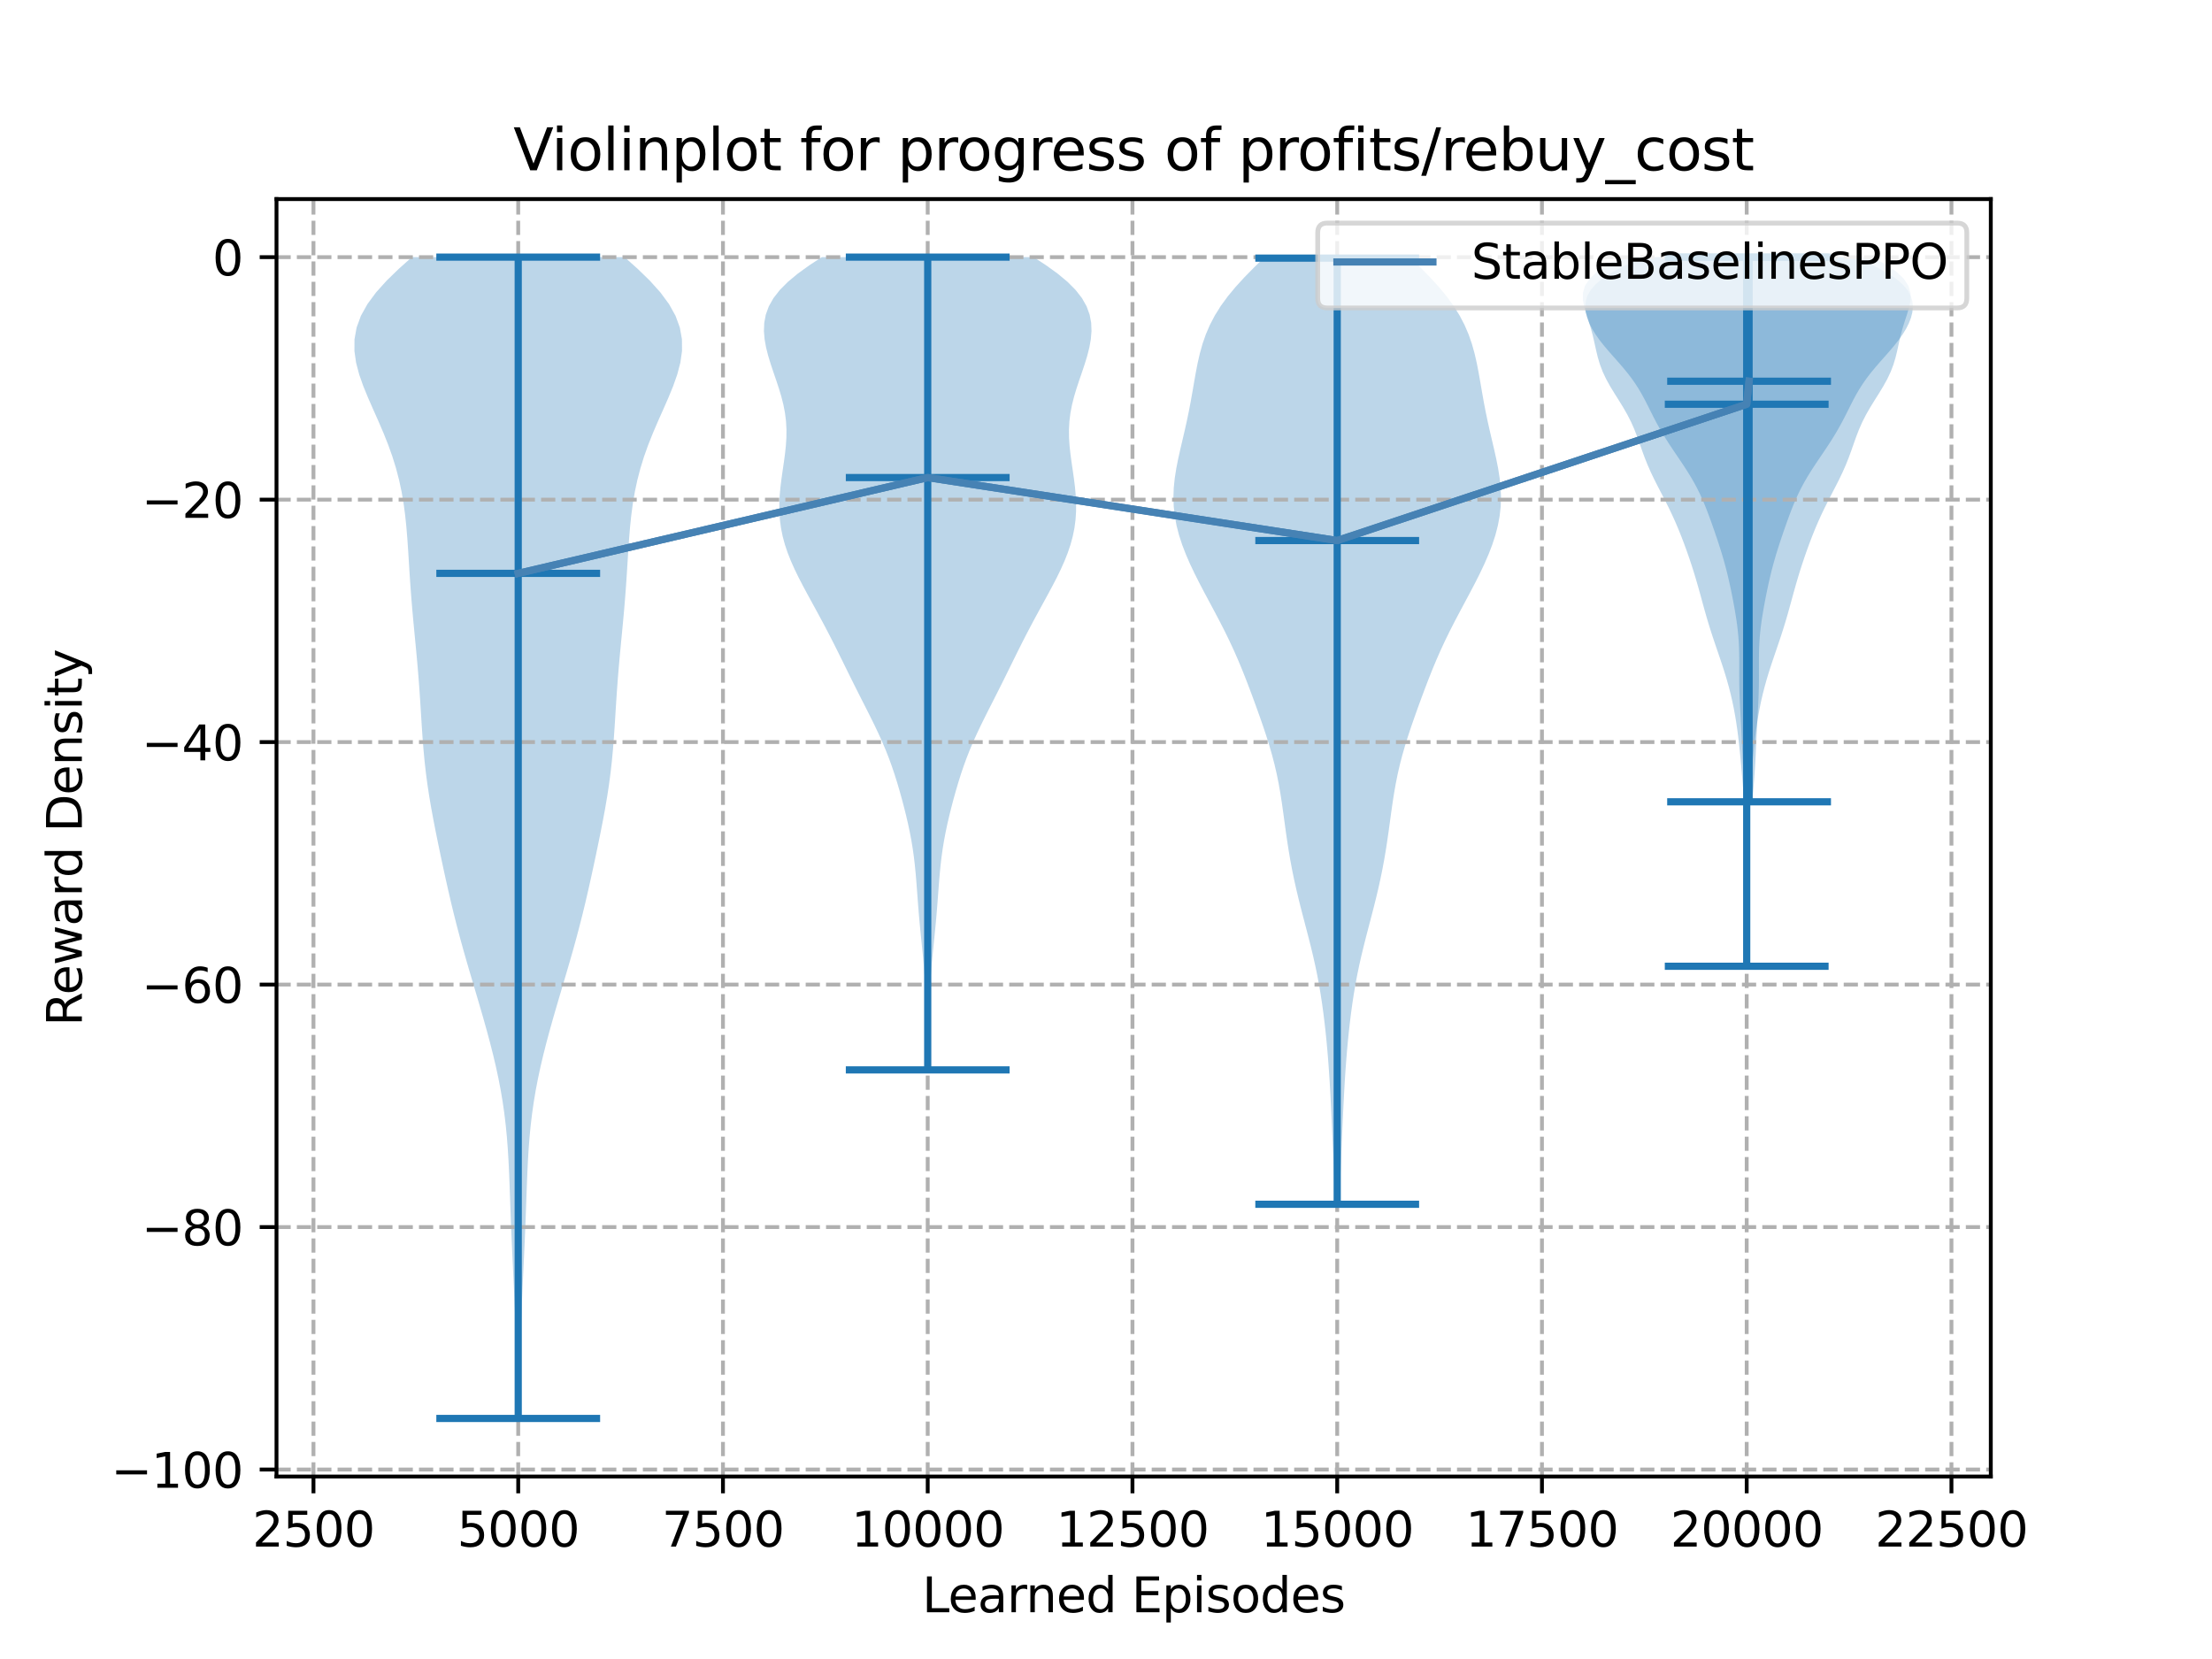 <?xml version="1.0" encoding="utf-8" standalone="no"?>
<!DOCTYPE svg PUBLIC "-//W3C//DTD SVG 1.1//EN"
  "http://www.w3.org/Graphics/SVG/1.1/DTD/svg11.dtd">
<svg xmlns:xlink="http://www.w3.org/1999/xlink" width="460.8pt" height="345.6pt" viewBox="0 0 460.8 345.6" xmlns="http://www.w3.org/2000/svg" version="1.1">
 <defs>
  <style type="text/css">*{stroke-linejoin: round; stroke-linecap: butt}</style>
 </defs>
 <g id="figure_1">
  <g id="patch_1">
   <path d="M 0 345.6 
L 460.8 345.6 
L 460.8 0 
L 0 0 
z
" style="fill: #ffffff"/>
  </g>
  <g id="axes_1">
   <g id="patch_2">
    <path d="M 57.6 307.584 
L 414.72 307.584 
L 414.72 41.472 
L 57.6 41.472 
z
" style="fill: #ffffff"/>
   </g>
   <g id="PolyCollection_1">
    <path d="M 108.218 295.488 
L 107.691 295.488 
L 107.672 293.044 
L 107.652 290.601 
L 107.628 288.157 
L 107.597 285.713 
L 107.558 283.27 
L 107.507 280.826 
L 107.444 278.383 
L 107.368 275.939 
L 107.28 273.495 
L 107.18 271.052 
L 107.071 268.608 
L 106.956 266.164 
L 106.839 263.721 
L 106.723 261.277 
L 106.612 258.833 
L 106.508 256.39 
L 106.412 253.946 
L 106.322 251.503 
L 106.235 249.059 
L 106.146 246.615 
L 106.047 244.172 
L 105.928 241.728 
L 105.779 239.284 
L 105.591 236.841 
L 105.354 234.397 
L 105.062 231.953 
L 104.711 229.51 
L 104.299 227.066 
L 103.828 224.623 
L 103.301 222.179 
L 102.725 219.735 
L 102.105 217.292 
L 101.45 214.848 
L 100.766 212.404 
L 100.061 209.961 
L 99.342 207.517 
L 98.618 205.073 
L 97.895 202.63 
L 97.182 200.186 
L 96.486 197.743 
L 95.812 195.299 
L 95.164 192.855 
L 94.545 190.412 
L 93.953 187.968 
L 93.386 185.524 
L 92.838 183.081 
L 92.305 180.637 
L 91.785 178.193 
L 91.275 175.75 
L 90.778 173.306 
L 90.3 170.863 
L 89.848 168.419 
L 89.431 165.975 
L 89.057 163.532 
L 88.732 161.088 
L 88.455 158.644 
L 88.225 156.201 
L 88.032 153.757 
L 87.866 151.313 
L 87.713 148.87 
L 87.56 146.426 
L 87.397 143.983 
L 87.217 141.539 
L 87.017 139.095 
L 86.799 136.652 
L 86.568 134.208 
L 86.332 131.764 
L 86.1 129.321 
L 85.88 126.877 
L 85.677 124.433 
L 85.495 121.99 
L 85.33 119.546 
L 85.177 117.103 
L 85.024 114.659 
L 84.856 112.215 
L 84.655 109.772 
L 84.402 107.328 
L 84.076 104.884 
L 83.659 102.441 
L 83.137 99.997 
L 82.499 97.553 
L 81.742 95.11 
L 80.87 92.666 
L 79.898 90.223 
L 78.85 87.779 
L 77.763 85.335 
L 76.688 82.892 
L 75.684 80.448 
L 74.823 78.004 
L 74.181 75.561 
L 73.833 73.117 
L 73.85 70.673 
L 74.288 68.23 
L 75.183 65.786 
L 76.545 63.343 
L 78.351 60.899 
L 80.551 58.455 
L 83.066 56.012 
L 85.798 53.568 
L 130.111 53.568 
L 130.111 53.568 
L 132.844 56.012 
L 135.359 58.455 
L 137.559 60.899 
L 139.365 63.343 
L 140.726 65.786 
L 141.621 68.23 
L 142.06 70.673 
L 142.077 73.117 
L 141.729 75.561 
L 141.086 78.004 
L 140.225 80.448 
L 139.222 82.892 
L 138.147 85.335 
L 137.06 87.779 
L 136.012 90.223 
L 135.039 92.666 
L 134.167 95.11 
L 133.41 97.553 
L 132.772 99.997 
L 132.25 102.441 
L 131.834 104.884 
L 131.508 107.328 
L 131.254 109.772 
L 131.053 112.215 
L 130.885 114.659 
L 130.732 117.103 
L 130.579 119.546 
L 130.415 121.99 
L 130.232 124.433 
L 130.03 126.877 
L 129.81 129.321 
L 129.578 131.764 
L 129.342 134.208 
L 129.111 136.652 
L 128.893 139.095 
L 128.693 141.539 
L 128.513 143.983 
L 128.35 146.426 
L 128.197 148.87 
L 128.044 151.313 
L 127.877 153.757 
L 127.685 156.201 
L 127.454 158.644 
L 127.178 161.088 
L 126.853 163.532 
L 126.479 165.975 
L 126.062 168.419 
L 125.61 170.863 
L 125.132 173.306 
L 124.635 175.75 
L 124.125 178.193 
L 123.604 180.637 
L 123.072 183.081 
L 122.524 185.524 
L 121.956 187.968 
L 121.365 190.412 
L 120.745 192.855 
L 120.098 195.299 
L 119.424 197.743 
L 118.727 200.186 
L 118.014 202.63 
L 117.292 205.073 
L 116.567 207.517 
L 115.849 209.961 
L 115.144 212.404 
L 114.46 214.848 
L 113.804 217.292 
L 113.185 219.735 
L 112.608 222.179 
L 112.082 224.623 
L 111.611 227.066 
L 111.199 229.51 
L 110.848 231.953 
L 110.556 234.397 
L 110.319 236.841 
L 110.131 239.284 
L 109.982 241.728 
L 109.863 244.172 
L 109.763 246.615 
L 109.674 249.059 
L 109.587 251.503 
L 109.498 253.946 
L 109.401 256.39 
L 109.297 258.833 
L 109.186 261.277 
L 109.071 263.721 
L 108.954 266.164 
L 108.839 268.608 
L 108.73 271.052 
L 108.63 273.495 
L 108.541 275.939 
L 108.465 278.383 
L 108.402 280.826 
L 108.352 283.27 
L 108.313 285.713 
L 108.282 288.157 
L 108.258 290.601 
L 108.237 293.044 
L 108.218 295.488 
z
" clip-path="url(#p2e84ba2ef5)" style="fill: #1f77b4; fill-opacity: 0.3"/>
   </g>
   <g id="PolyCollection_2">
    <path d="M 193.526 222.877 
L 192.994 222.877 
L 192.993 221.167 
L 192.997 219.457 
L 193.004 217.747 
L 193.009 216.036 
L 193.009 214.326 
L 193 212.616 
L 192.976 210.906 
L 192.934 209.196 
L 192.872 207.485 
L 192.786 205.775 
L 192.678 204.065 
L 192.549 202.355 
L 192.4 200.645 
L 192.238 198.935 
L 192.067 197.224 
L 191.894 195.514 
L 191.724 193.804 
L 191.562 192.094 
L 191.411 190.384 
L 191.272 188.673 
L 191.141 186.963 
L 191.014 185.253 
L 190.883 183.543 
L 190.737 181.833 
L 190.568 180.122 
L 190.366 178.412 
L 190.124 176.702 
L 189.84 174.992 
L 189.514 173.282 
L 189.15 171.571 
L 188.752 169.861 
L 188.325 168.151 
L 187.873 166.441 
L 187.396 164.731 
L 186.891 163.02 
L 186.354 161.31 
L 185.777 159.6 
L 185.154 157.89 
L 184.48 156.18 
L 183.754 154.469 
L 182.98 152.759 
L 182.166 151.049 
L 181.322 149.339 
L 180.46 147.629 
L 179.592 145.918 
L 178.725 144.208 
L 177.867 142.498 
L 177.017 140.788 
L 176.174 139.078 
L 175.332 137.368 
L 174.485 135.657 
L 173.627 133.947 
L 172.753 132.237 
L 171.86 130.527 
L 170.947 128.817 
L 170.019 127.106 
L 169.083 125.396 
L 168.149 123.686 
L 167.232 121.976 
L 166.348 120.266 
L 165.516 118.555 
L 164.753 116.845 
L 164.077 115.135 
L 163.503 113.425 
L 163.041 111.715 
L 162.696 110.004 
L 162.47 108.294 
L 162.357 106.584 
L 162.347 104.874 
L 162.429 103.164 
L 162.585 101.453 
L 162.796 99.743 
L 163.039 98.033 
L 163.29 96.323 
L 163.521 94.613 
L 163.707 92.902 
L 163.819 91.192 
L 163.837 89.482 
L 163.744 87.772 
L 163.532 86.062 
L 163.205 84.351 
L 162.775 82.641 
L 162.262 80.931 
L 161.697 79.221 
L 161.111 77.511 
L 160.54 75.801 
L 160.019 74.09 
L 159.586 72.38 
L 159.279 70.67 
L 159.138 68.96 
L 159.207 67.25 
L 159.531 65.539 
L 160.155 63.829 
L 161.118 62.119 
L 162.447 60.409 
L 164.15 58.699 
L 166.209 56.988 
L 168.579 55.278 
L 171.189 53.568 
L 215.331 53.568 
L 215.331 53.568 
L 217.941 55.278 
L 220.311 56.988 
L 222.37 58.699 
L 224.073 60.409 
L 225.402 62.119 
L 226.365 63.829 
L 226.989 65.539 
L 227.313 67.25 
L 227.382 68.96 
L 227.241 70.67 
L 226.934 72.38 
L 226.501 74.09 
L 225.98 75.801 
L 225.409 77.511 
L 224.823 79.221 
L 224.258 80.931 
L 223.745 82.641 
L 223.315 84.351 
L 222.988 86.062 
L 222.776 87.772 
L 222.683 89.482 
L 222.701 91.192 
L 222.813 92.902 
L 222.999 94.613 
L 223.23 96.323 
L 223.481 98.033 
L 223.724 99.743 
L 223.935 101.453 
L 224.091 103.164 
L 224.173 104.874 
L 224.163 106.584 
L 224.05 108.294 
L 223.824 110.004 
L 223.479 111.715 
L 223.017 113.425 
L 222.443 115.135 
L 221.767 116.845 
L 221.004 118.555 
L 220.172 120.266 
L 219.288 121.976 
L 218.371 123.686 
L 217.437 125.396 
L 216.501 127.106 
L 215.573 128.817 
L 214.66 130.527 
L 213.767 132.237 
L 212.893 133.947 
L 212.035 135.657 
L 211.188 137.368 
L 210.346 139.078 
L 209.503 140.788 
L 208.653 142.498 
L 207.795 144.208 
L 206.928 145.918 
L 206.06 147.629 
L 205.198 149.339 
L 204.354 151.049 
L 203.54 152.759 
L 202.766 154.469 
L 202.04 156.18 
L 201.366 157.89 
L 200.743 159.6 
L 200.166 161.31 
L 199.629 163.02 
L 199.124 164.731 
L 198.647 166.441 
L 198.195 168.151 
L 197.768 169.861 
L 197.37 171.571 
L 197.006 173.282 
L 196.68 174.992 
L 196.396 176.702 
L 196.154 178.412 
L 195.952 180.122 
L 195.783 181.833 
L 195.637 183.543 
L 195.506 185.253 
L 195.379 186.963 
L 195.248 188.673 
L 195.109 190.384 
L 194.958 192.094 
L 194.796 193.804 
L 194.626 195.514 
L 194.453 197.224 
L 194.282 198.935 
L 194.12 200.645 
L 193.971 202.355 
L 193.842 204.065 
L 193.734 205.775 
L 193.648 207.485 
L 193.586 209.196 
L 193.544 210.906 
L 193.52 212.616 
L 193.511 214.326 
L 193.511 216.036 
L 193.516 217.747 
L 193.523 219.457 
L 193.527 221.167 
L 193.526 222.877 
z
" clip-path="url(#p2e84ba2ef5)" style="fill: #1f77b4; fill-opacity: 0.3"/>
   </g>
   <g id="PolyCollection_3">
    <path d="M 279.022 250.87 
L 278.109 250.87 
L 278.043 248.879 
L 277.974 246.888 
L 277.899 244.897 
L 277.82 242.906 
L 277.738 240.915 
L 277.654 238.924 
L 277.567 236.934 
L 277.479 234.943 
L 277.388 232.952 
L 277.295 230.961 
L 277.196 228.97 
L 277.089 226.979 
L 276.972 224.989 
L 276.841 222.998 
L 276.696 221.007 
L 276.533 219.016 
L 276.352 217.025 
L 276.152 215.034 
L 275.929 213.043 
L 275.683 211.053 
L 275.41 209.062 
L 275.107 207.071 
L 274.769 205.08 
L 274.394 203.089 
L 273.981 201.098 
L 273.533 199.107 
L 273.053 197.117 
L 272.548 195.126 
L 272.03 193.135 
L 271.507 191.144 
L 270.992 189.153 
L 270.493 187.162 
L 270.02 185.172 
L 269.577 183.181 
L 269.169 181.19 
L 268.796 179.199 
L 268.457 177.208 
L 268.148 175.217 
L 267.861 173.226 
L 267.588 171.236 
L 267.316 169.245 
L 267.033 167.254 
L 266.724 165.263 
L 266.375 163.272 
L 265.975 161.281 
L 265.517 159.291 
L 264.999 157.3 
L 264.424 155.309 
L 263.8 153.318 
L 263.137 151.327 
L 262.445 149.336 
L 261.733 147.345 
L 261.006 145.355 
L 260.262 143.364 
L 259.497 141.373 
L 258.704 139.382 
L 257.873 137.391 
L 256.996 135.4 
L 256.07 133.409 
L 255.095 131.419 
L 254.077 129.428 
L 253.028 127.437 
L 251.963 125.446 
L 250.899 123.455 
L 249.855 121.464 
L 248.852 119.474 
L 247.907 117.483 
L 247.042 115.492 
L 246.274 113.501 
L 245.623 111.51 
L 245.104 109.519 
L 244.731 107.528 
L 244.511 105.538 
L 244.443 103.547 
L 244.521 101.556 
L 244.728 99.565 
L 245.043 97.574 
L 245.437 95.583 
L 245.882 93.593 
L 246.348 91.602 
L 246.812 89.611 
L 247.256 87.62 
L 247.669 85.629 
L 248.049 83.638 
L 248.404 81.647 
L 248.745 79.657 
L 249.097 77.666 
L 249.483 75.675 
L 249.937 73.684 
L 250.491 71.693 
L 251.179 69.702 
L 252.03 67.711 
L 253.07 65.721 
L 254.314 63.73 
L 255.767 61.739 
L 257.417 59.748 
L 259.239 57.757 
L 261.193 55.766 
L 263.226 53.776 
L 293.905 53.776 
L 293.905 53.776 
L 295.938 55.766 
L 297.891 57.757 
L 299.713 59.748 
L 301.363 61.739 
L 302.816 63.73 
L 304.061 65.721 
L 305.101 67.711 
L 305.952 69.702 
L 306.639 71.693 
L 307.193 73.684 
L 307.647 75.675 
L 308.034 77.666 
L 308.385 79.657 
L 308.727 81.647 
L 309.081 83.638 
L 309.461 85.629 
L 309.874 87.62 
L 310.318 89.611 
L 310.782 91.602 
L 311.249 93.593 
L 311.693 95.583 
L 312.087 97.574 
L 312.402 99.565 
L 312.609 101.556 
L 312.687 103.547 
L 312.62 105.538 
L 312.399 107.528 
L 312.026 109.519 
L 311.507 111.51 
L 310.856 113.501 
L 310.089 115.492 
L 309.223 117.483 
L 308.279 119.474 
L 307.275 121.464 
L 306.231 123.455 
L 305.167 125.446 
L 304.102 127.437 
L 303.053 129.428 
L 302.035 131.419 
L 301.06 133.409 
L 300.134 135.4 
L 299.258 137.391 
L 298.426 139.382 
L 297.633 141.373 
L 296.869 143.364 
L 296.125 145.355 
L 295.397 147.345 
L 294.685 149.336 
L 293.993 151.327 
L 293.33 153.318 
L 292.706 155.309 
L 292.131 157.3 
L 291.613 159.291 
L 291.156 161.281 
L 290.756 163.272 
L 290.407 165.263 
L 290.097 167.254 
L 289.814 169.245 
L 289.543 171.236 
L 289.27 173.226 
L 288.983 175.217 
L 288.673 177.208 
L 288.334 179.199 
L 287.961 181.19 
L 287.553 183.181 
L 287.111 185.172 
L 286.637 187.162 
L 286.139 189.153 
L 285.623 191.144 
L 285.101 193.135 
L 284.582 195.126 
L 284.078 197.117 
L 283.598 199.107 
L 283.149 201.098 
L 282.737 203.089 
L 282.362 205.08 
L 282.024 207.071 
L 281.72 209.062 
L 281.447 211.053 
L 281.201 213.043 
L 280.979 215.034 
L 280.778 217.025 
L 280.597 219.016 
L 280.435 221.007 
L 280.289 222.998 
L 280.159 224.989 
L 280.042 226.979 
L 279.935 228.97 
L 279.836 230.961 
L 279.742 232.952 
L 279.652 234.943 
L 279.563 236.934 
L 279.477 238.924 
L 279.392 240.915 
L 279.31 242.906 
L 279.231 244.897 
L 279.157 246.888 
L 279.087 248.879 
L 279.022 250.87 
z
" clip-path="url(#p2e84ba2ef5)" style="fill: #1f77b4; fill-opacity: 0.3"/>
   </g>
   <g id="PolyCollection_4">
    <path d="M 364.089 201.291 
L 363.652 201.291 
L 363.656 199.799 
L 363.669 198.307 
L 363.689 196.815 
L 363.714 195.323 
L 363.741 193.831 
L 363.768 192.338 
L 363.792 190.846 
L 363.813 189.354 
L 363.83 187.862 
L 363.842 186.37 
L 363.849 184.878 
L 363.852 183.386 
L 363.85 181.893 
L 363.843 180.401 
L 363.83 178.909 
L 363.809 177.417 
L 363.778 175.925 
L 363.735 174.433 
L 363.68 172.94 
L 363.61 171.448 
L 363.528 169.956 
L 363.433 168.464 
L 363.327 166.972 
L 363.214 165.48 
L 363.095 163.987 
L 362.972 162.495 
L 362.846 161.003 
L 362.716 159.511 
L 362.581 158.019 
L 362.437 156.527 
L 362.281 155.035 
L 362.108 153.542 
L 361.916 152.05 
L 361.699 150.558 
L 361.455 149.066 
L 361.18 147.574 
L 360.871 146.082 
L 360.527 144.589 
L 360.146 143.097 
L 359.73 141.605 
L 359.28 140.113 
L 358.802 138.621 
L 358.303 137.129 
L 357.794 135.637 
L 357.284 134.144 
L 356.784 132.652 
L 356.301 131.16 
L 355.84 129.668 
L 355.401 128.176 
L 354.98 126.684 
L 354.57 125.191 
L 354.162 123.699 
L 353.746 122.207 
L 353.314 120.715 
L 352.862 119.223 
L 352.388 117.731 
L 351.89 116.239 
L 351.37 114.746 
L 350.826 113.254 
L 350.256 111.762 
L 349.657 110.27 
L 349.023 108.778 
L 348.35 107.286 
L 347.636 105.793 
L 346.889 104.301 
L 346.119 102.809 
L 345.345 101.317 
L 344.591 99.825 
L 343.878 98.333 
L 343.221 96.841 
L 342.624 95.348 
L 342.077 93.856 
L 341.555 92.364 
L 341.022 90.872 
L 340.439 89.38 
L 339.777 87.888 
L 339.016 86.395 
L 338.163 84.903 
L 337.244 83.411 
L 336.304 81.919 
L 335.397 80.427 
L 334.575 78.935 
L 333.873 77.442 
L 333.305 75.95 
L 332.857 74.458 
L 332.495 72.966 
L 332.168 71.474 
L 331.824 69.982 
L 331.427 68.49 
L 330.969 66.997 
L 330.481 65.505 
L 330.037 64.013 
L 329.748 62.521 
L 329.752 61.029 
L 330.186 59.537 
L 331.166 58.044 
L 332.76 56.552 
L 334.97 55.06 
L 337.728 53.568 
L 390.013 53.568 
L 390.013 53.568 
L 392.77 55.06 
L 394.981 56.552 
L 396.575 58.044 
L 397.555 59.537 
L 397.989 61.029 
L 397.993 62.521 
L 397.704 64.013 
L 397.26 65.505 
L 396.772 66.997 
L 396.314 68.49 
L 395.917 69.982 
L 395.573 71.474 
L 395.246 72.966 
L 394.883 74.458 
L 394.436 75.95 
L 393.868 77.442 
L 393.166 78.935 
L 392.343 80.427 
L 391.437 81.919 
L 390.497 83.411 
L 389.578 84.903 
L 388.725 86.395 
L 387.964 87.888 
L 387.301 89.38 
L 386.719 90.872 
L 386.186 92.364 
L 385.664 93.856 
L 385.117 95.348 
L 384.52 96.841 
L 383.863 98.333 
L 383.15 99.825 
L 382.396 101.317 
L 381.622 102.809 
L 380.852 104.301 
L 380.104 105.793 
L 379.391 107.286 
L 378.718 108.778 
L 378.084 110.27 
L 377.485 111.762 
L 376.915 113.254 
L 376.371 114.746 
L 375.851 116.239 
L 375.353 117.731 
L 374.878 119.223 
L 374.427 120.715 
L 373.995 122.207 
L 373.579 123.699 
L 373.17 125.191 
L 372.76 126.684 
L 372.34 128.176 
L 371.901 129.668 
L 371.44 131.16 
L 370.957 132.652 
L 370.457 134.144 
L 369.947 135.637 
L 369.438 137.129 
L 368.939 138.621 
L 368.461 140.113 
L 368.011 141.605 
L 367.595 143.097 
L 367.214 144.589 
L 366.869 146.082 
L 366.561 147.574 
L 366.286 149.066 
L 366.042 150.558 
L 365.825 152.05 
L 365.633 153.542 
L 365.46 155.035 
L 365.304 156.527 
L 365.16 158.019 
L 365.025 159.511 
L 364.895 161.003 
L 364.769 162.495 
L 364.646 163.987 
L 364.527 165.48 
L 364.414 166.972 
L 364.308 168.464 
L 364.213 169.956 
L 364.13 171.448 
L 364.061 172.94 
L 364.006 174.433 
L 363.963 175.925 
L 363.932 177.417 
L 363.911 178.909 
L 363.897 180.401 
L 363.89 181.893 
L 363.889 183.386 
L 363.892 184.878 
L 363.899 186.37 
L 363.911 187.862 
L 363.928 189.354 
L 363.949 190.846 
L 363.973 192.338 
L 364 193.831 
L 364.027 195.323 
L 364.051 196.815 
L 364.071 198.307 
L 364.084 199.799 
L 364.089 201.291 
z
" clip-path="url(#p2e84ba2ef5)" style="fill: #1f77b4; fill-opacity: 0.3"/>
   </g>
   <g id="PolyCollection_5">
    <path d="M 365.034 167.036 
L 363.696 167.036 
L 363.599 165.89 
L 363.501 164.744 
L 363.405 163.598 
L 363.314 162.452 
L 363.229 161.305 
L 363.152 160.159 
L 363.082 159.013 
L 363.019 157.867 
L 362.961 156.721 
L 362.908 155.575 
L 362.856 154.429 
L 362.803 153.282 
L 362.748 152.136 
L 362.69 150.99 
L 362.628 149.844 
L 362.566 148.698 
L 362.504 147.552 
L 362.447 146.406 
L 362.397 145.259 
L 362.357 144.113 
L 362.33 142.967 
L 362.315 141.821 
L 362.31 140.675 
L 362.312 139.529 
L 362.316 138.383 
L 362.314 137.236 
L 362.301 136.09 
L 362.27 134.944 
L 362.216 133.798 
L 362.135 132.652 
L 362.027 131.506 
L 361.894 130.36 
L 361.736 129.213 
L 361.559 128.067 
L 361.365 126.921 
L 361.158 125.775 
L 360.94 124.629 
L 360.712 123.483 
L 360.473 122.337 
L 360.222 121.19 
L 359.957 120.044 
L 359.676 118.898 
L 359.377 117.752 
L 359.059 116.606 
L 358.722 115.46 
L 358.367 114.314 
L 357.998 113.167 
L 357.617 112.021 
L 357.227 110.875 
L 356.829 109.729 
L 356.422 108.583 
L 356.005 107.437 
L 355.571 106.291 
L 355.115 105.144 
L 354.629 103.998 
L 354.105 102.852 
L 353.537 101.706 
L 352.922 100.56 
L 352.261 99.414 
L 351.557 98.268 
L 350.818 97.121 
L 350.055 95.975 
L 349.28 94.829 
L 348.506 93.683 
L 347.746 92.537 
L 347.011 91.391 
L 346.309 90.245 
L 345.644 89.098 
L 345.015 87.952 
L 344.418 86.806 
L 343.841 85.66 
L 343.27 84.514 
L 342.686 83.368 
L 342.069 82.222 
L 341.402 81.075 
L 340.669 79.929 
L 339.862 78.783 
L 338.98 77.637 
L 338.034 76.491 
L 337.041 75.345 
L 336.027 74.199 
L 335.021 73.052 
L 334.055 71.906 
L 333.156 70.76 
L 332.347 69.614 
L 331.647 68.468 
L 331.071 67.322 
L 330.632 66.176 
L 330.348 65.029 
L 330.243 63.883 
L 330.348 62.737 
L 330.703 61.591 
L 331.349 60.445 
L 332.326 59.299 
L 333.659 58.153 
L 335.358 57.006 
L 337.405 55.86 
L 339.752 54.714 
L 342.33 53.568 
L 386.401 53.568 
L 386.401 53.568 
L 388.978 54.714 
L 391.326 55.86 
L 393.372 57.006 
L 395.071 58.153 
L 396.405 59.299 
L 397.381 60.445 
L 398.028 61.591 
L 398.382 62.737 
L 398.487 63.883 
L 398.382 65.029 
L 398.098 66.176 
L 397.66 67.322 
L 397.083 68.468 
L 396.384 69.614 
L 395.575 70.76 
L 394.676 71.906 
L 393.709 73.052 
L 392.704 74.199 
L 391.69 75.345 
L 390.697 76.491 
L 389.75 77.637 
L 388.869 78.783 
L 388.061 79.929 
L 387.328 81.075 
L 386.661 82.222 
L 386.045 83.368 
L 385.461 84.514 
L 384.889 85.66 
L 384.312 86.806 
L 383.715 87.952 
L 383.086 89.098 
L 382.421 90.245 
L 381.719 91.391 
L 380.985 92.537 
L 380.225 93.683 
L 379.451 94.829 
L 378.676 95.975 
L 377.912 97.121 
L 377.173 98.268 
L 376.47 99.414 
L 375.808 100.56 
L 375.193 101.706 
L 374.626 102.852 
L 374.102 103.998 
L 373.615 105.144 
L 373.159 106.291 
L 372.726 107.437 
L 372.308 108.583 
L 371.902 109.729 
L 371.503 110.875 
L 371.113 112.021 
L 370.732 113.167 
L 370.363 114.314 
L 370.009 115.46 
L 369.672 116.606 
L 369.353 117.752 
L 369.054 118.898 
L 368.773 120.044 
L 368.508 121.19 
L 368.257 122.337 
L 368.019 123.483 
L 367.79 124.629 
L 367.572 125.775 
L 367.365 126.921 
L 367.172 128.067 
L 366.994 129.213 
L 366.837 130.36 
L 366.703 131.506 
L 366.595 132.652 
L 366.515 133.798 
L 366.46 134.944 
L 366.429 136.09 
L 366.416 137.236 
L 366.415 138.383 
L 366.418 139.529 
L 366.42 140.675 
L 366.416 141.821 
L 366.401 142.967 
L 366.373 144.113 
L 366.334 145.259 
L 366.284 146.406 
L 366.226 147.552 
L 366.165 148.698 
L 366.102 149.844 
L 366.041 150.99 
L 365.982 152.136 
L 365.927 153.282 
L 365.874 154.429 
L 365.822 155.575 
L 365.769 156.721 
L 365.712 157.867 
L 365.649 159.013 
L 365.579 160.159 
L 365.501 161.305 
L 365.416 162.452 
L 365.325 163.598 
L 365.229 164.744 
L 365.132 165.89 
L 365.034 167.036 
z
" clip-path="url(#p2e84ba2ef5)" style="fill: #1f77b4; fill-opacity: 0.3"/>
   </g>
   <g id="matplotlib.axis_1">
    <g id="xtick_1">
     <g id="line2d_1">
      <path d="M 65.302 307.584 
L 65.302 41.472 
" clip-path="url(#p2e84ba2ef5)" style="fill: none; stroke-dasharray: 2.96,1.28; stroke-dashoffset: 0; stroke: #b0b0b0; stroke-width: 0.8"/>
     </g>
     <g id="line2d_2">
      <defs>
       <path id="mf851127e88" d="M 0 0 
L 0 3.5 
" style="stroke: #000000; stroke-width: 0.8"/>
      </defs>
      <g>
       <use xlink:href="#mf851127e88" x="65.302" y="307.584" style="stroke: #000000; stroke-width: 0.8"/>
      </g>
     </g>
     <g id="text_1">
      <!-- 2500 -->
      <g transform="translate(52.577 322.182)scale(0.1 -0.1)">
       <defs>
        <path id="DejaVuSans-32" d="M 1228 531 
L 3431 531 
L 3431 0 
L 469 0 
L 469 531 
Q 828 903 1448 1529 
Q 2069 2156 2228 2338 
Q 2531 2678 2651 2914 
Q 2772 3150 2772 3378 
Q 2772 3750 2511 3984 
Q 2250 4219 1831 4219 
Q 1534 4219 1204 4116 
Q 875 4013 500 3803 
L 500 4441 
Q 881 4594 1212 4672 
Q 1544 4750 1819 4750 
Q 2544 4750 2975 4387 
Q 3406 4025 3406 3419 
Q 3406 3131 3298 2873 
Q 3191 2616 2906 2266 
Q 2828 2175 2409 1742 
Q 1991 1309 1228 531 
z
" transform="scale(0.016)"/>
        <path id="DejaVuSans-35" d="M 691 4666 
L 3169 4666 
L 3169 4134 
L 1269 4134 
L 1269 2991 
Q 1406 3038 1543 3061 
Q 1681 3084 1819 3084 
Q 2600 3084 3056 2656 
Q 3513 2228 3513 1497 
Q 3513 744 3044 326 
Q 2575 -91 1722 -91 
Q 1428 -91 1123 -41 
Q 819 9 494 109 
L 494 744 
Q 775 591 1075 516 
Q 1375 441 1709 441 
Q 2250 441 2565 725 
Q 2881 1009 2881 1497 
Q 2881 1984 2565 2268 
Q 2250 2553 1709 2553 
Q 1456 2553 1204 2497 
Q 953 2441 691 2322 
L 691 4666 
z
" transform="scale(0.016)"/>
        <path id="DejaVuSans-30" d="M 2034 4250 
Q 1547 4250 1301 3770 
Q 1056 3291 1056 2328 
Q 1056 1369 1301 889 
Q 1547 409 2034 409 
Q 2525 409 2770 889 
Q 3016 1369 3016 2328 
Q 3016 3291 2770 3770 
Q 2525 4250 2034 4250 
z
M 2034 4750 
Q 2819 4750 3233 4129 
Q 3647 3509 3647 2328 
Q 3647 1150 3233 529 
Q 2819 -91 2034 -91 
Q 1250 -91 836 529 
Q 422 1150 422 2328 
Q 422 3509 836 4129 
Q 1250 4750 2034 4750 
z
" transform="scale(0.016)"/>
       </defs>
       <use xlink:href="#DejaVuSans-32"/>
       <use xlink:href="#DejaVuSans-35" x="63.623"/>
       <use xlink:href="#DejaVuSans-30" x="127.246"/>
       <use xlink:href="#DejaVuSans-30" x="190.869"/>
      </g>
     </g>
    </g>
    <g id="xtick_2">
     <g id="line2d_3">
      <path d="M 107.955 307.584 
L 107.955 41.472 
" clip-path="url(#p2e84ba2ef5)" style="fill: none; stroke-dasharray: 2.96,1.28; stroke-dashoffset: 0; stroke: #b0b0b0; stroke-width: 0.8"/>
     </g>
     <g id="line2d_4">
      <g>
       <use xlink:href="#mf851127e88" x="107.955" y="307.584" style="stroke: #000000; stroke-width: 0.8"/>
      </g>
     </g>
     <g id="text_2">
      <!-- 5000 -->
      <g transform="translate(95.23 322.182)scale(0.1 -0.1)">
       <use xlink:href="#DejaVuSans-35"/>
       <use xlink:href="#DejaVuSans-30" x="63.623"/>
       <use xlink:href="#DejaVuSans-30" x="127.246"/>
       <use xlink:href="#DejaVuSans-30" x="190.869"/>
      </g>
     </g>
    </g>
    <g id="xtick_3">
     <g id="line2d_5">
      <path d="M 150.607 307.584 
L 150.607 41.472 
" clip-path="url(#p2e84ba2ef5)" style="fill: none; stroke-dasharray: 2.96,1.28; stroke-dashoffset: 0; stroke: #b0b0b0; stroke-width: 0.8"/>
     </g>
     <g id="line2d_6">
      <g>
       <use xlink:href="#mf851127e88" x="150.607" y="307.584" style="stroke: #000000; stroke-width: 0.8"/>
      </g>
     </g>
     <g id="text_3">
      <!-- 7500 -->
      <g transform="translate(137.882 322.182)scale(0.1 -0.1)">
       <defs>
        <path id="DejaVuSans-37" d="M 525 4666 
L 3525 4666 
L 3525 4397 
L 1831 0 
L 1172 0 
L 2766 4134 
L 525 4134 
L 525 4666 
z
" transform="scale(0.016)"/>
       </defs>
       <use xlink:href="#DejaVuSans-37"/>
       <use xlink:href="#DejaVuSans-35" x="63.623"/>
       <use xlink:href="#DejaVuSans-30" x="127.246"/>
       <use xlink:href="#DejaVuSans-30" x="190.869"/>
      </g>
     </g>
    </g>
    <g id="xtick_4">
     <g id="line2d_7">
      <path d="M 193.26 307.584 
L 193.26 41.472 
" clip-path="url(#p2e84ba2ef5)" style="fill: none; stroke-dasharray: 2.96,1.28; stroke-dashoffset: 0; stroke: #b0b0b0; stroke-width: 0.8"/>
     </g>
     <g id="line2d_8">
      <g>
       <use xlink:href="#mf851127e88" x="193.26" y="307.584" style="stroke: #000000; stroke-width: 0.8"/>
      </g>
     </g>
     <g id="text_4">
      <!-- 10000 -->
      <g transform="translate(177.354 322.182)scale(0.1 -0.1)">
       <defs>
        <path id="DejaVuSans-31" d="M 794 531 
L 1825 531 
L 1825 4091 
L 703 3866 
L 703 4441 
L 1819 4666 
L 2450 4666 
L 2450 531 
L 3481 531 
L 3481 0 
L 794 0 
L 794 531 
z
" transform="scale(0.016)"/>
       </defs>
       <use xlink:href="#DejaVuSans-31"/>
       <use xlink:href="#DejaVuSans-30" x="63.623"/>
       <use xlink:href="#DejaVuSans-30" x="127.246"/>
       <use xlink:href="#DejaVuSans-30" x="190.869"/>
       <use xlink:href="#DejaVuSans-30" x="254.492"/>
      </g>
     </g>
    </g>
    <g id="xtick_5">
     <g id="line2d_9">
      <path d="M 235.913 307.584 
L 235.913 41.472 
" clip-path="url(#p2e84ba2ef5)" style="fill: none; stroke-dasharray: 2.96,1.28; stroke-dashoffset: 0; stroke: #b0b0b0; stroke-width: 0.8"/>
     </g>
     <g id="line2d_10">
      <g>
       <use xlink:href="#mf851127e88" x="235.913" y="307.584" style="stroke: #000000; stroke-width: 0.8"/>
      </g>
     </g>
     <g id="text_5">
      <!-- 12500 -->
      <g transform="translate(220.006 322.182)scale(0.1 -0.1)">
       <use xlink:href="#DejaVuSans-31"/>
       <use xlink:href="#DejaVuSans-32" x="63.623"/>
       <use xlink:href="#DejaVuSans-35" x="127.246"/>
       <use xlink:href="#DejaVuSans-30" x="190.869"/>
       <use xlink:href="#DejaVuSans-30" x="254.492"/>
      </g>
     </g>
    </g>
    <g id="xtick_6">
     <g id="line2d_11">
      <path d="M 278.565 307.584 
L 278.565 41.472 
" clip-path="url(#p2e84ba2ef5)" style="fill: none; stroke-dasharray: 2.96,1.28; stroke-dashoffset: 0; stroke: #b0b0b0; stroke-width: 0.8"/>
     </g>
     <g id="line2d_12">
      <g>
       <use xlink:href="#mf851127e88" x="278.565" y="307.584" style="stroke: #000000; stroke-width: 0.8"/>
      </g>
     </g>
     <g id="text_6">
      <!-- 15000 -->
      <g transform="translate(262.659 322.182)scale(0.1 -0.1)">
       <use xlink:href="#DejaVuSans-31"/>
       <use xlink:href="#DejaVuSans-35" x="63.623"/>
       <use xlink:href="#DejaVuSans-30" x="127.246"/>
       <use xlink:href="#DejaVuSans-30" x="190.869"/>
       <use xlink:href="#DejaVuSans-30" x="254.492"/>
      </g>
     </g>
    </g>
    <g id="xtick_7">
     <g id="line2d_13">
      <path d="M 321.218 307.584 
L 321.218 41.472 
" clip-path="url(#p2e84ba2ef5)" style="fill: none; stroke-dasharray: 2.96,1.28; stroke-dashoffset: 0; stroke: #b0b0b0; stroke-width: 0.8"/>
     </g>
     <g id="line2d_14">
      <g>
       <use xlink:href="#mf851127e88" x="321.218" y="307.584" style="stroke: #000000; stroke-width: 0.8"/>
      </g>
     </g>
     <g id="text_7">
      <!-- 17500 -->
      <g transform="translate(305.312 322.182)scale(0.1 -0.1)">
       <use xlink:href="#DejaVuSans-31"/>
       <use xlink:href="#DejaVuSans-37" x="63.623"/>
       <use xlink:href="#DejaVuSans-35" x="127.246"/>
       <use xlink:href="#DejaVuSans-30" x="190.869"/>
       <use xlink:href="#DejaVuSans-30" x="254.492"/>
      </g>
     </g>
    </g>
    <g id="xtick_8">
     <g id="line2d_15">
      <path d="M 363.87 307.584 
L 363.87 41.472 
" clip-path="url(#p2e84ba2ef5)" style="fill: none; stroke-dasharray: 2.96,1.28; stroke-dashoffset: 0; stroke: #b0b0b0; stroke-width: 0.8"/>
     </g>
     <g id="line2d_16">
      <g>
       <use xlink:href="#mf851127e88" x="363.87" y="307.584" style="stroke: #000000; stroke-width: 0.8"/>
      </g>
     </g>
     <g id="text_8">
      <!-- 20000 -->
      <g transform="translate(347.964 322.182)scale(0.1 -0.1)">
       <use xlink:href="#DejaVuSans-32"/>
       <use xlink:href="#DejaVuSans-30" x="63.623"/>
       <use xlink:href="#DejaVuSans-30" x="127.246"/>
       <use xlink:href="#DejaVuSans-30" x="190.869"/>
       <use xlink:href="#DejaVuSans-30" x="254.492"/>
      </g>
     </g>
    </g>
    <g id="xtick_9">
     <g id="line2d_17">
      <path d="M 406.523 307.584 
L 406.523 41.472 
" clip-path="url(#p2e84ba2ef5)" style="fill: none; stroke-dasharray: 2.96,1.28; stroke-dashoffset: 0; stroke: #b0b0b0; stroke-width: 0.8"/>
     </g>
     <g id="line2d_18">
      <g>
       <use xlink:href="#mf851127e88" x="406.523" y="307.584" style="stroke: #000000; stroke-width: 0.8"/>
      </g>
     </g>
     <g id="text_9">
      <!-- 22500 -->
      <g transform="translate(390.617 322.182)scale(0.1 -0.1)">
       <use xlink:href="#DejaVuSans-32"/>
       <use xlink:href="#DejaVuSans-32" x="63.623"/>
       <use xlink:href="#DejaVuSans-35" x="127.246"/>
       <use xlink:href="#DejaVuSans-30" x="190.869"/>
       <use xlink:href="#DejaVuSans-30" x="254.492"/>
      </g>
     </g>
    </g>
    <g id="text_10">
     <!-- Learned Episodes -->
     <g transform="translate(192.102 335.861)scale(0.1 -0.1)">
      <defs>
       <path id="DejaVuSans-4c" d="M 628 4666 
L 1259 4666 
L 1259 531 
L 3531 531 
L 3531 0 
L 628 0 
L 628 4666 
z
" transform="scale(0.016)"/>
       <path id="DejaVuSans-65" d="M 3597 1894 
L 3597 1613 
L 953 1613 
Q 991 1019 1311 708 
Q 1631 397 2203 397 
Q 2534 397 2845 478 
Q 3156 559 3463 722 
L 3463 178 
Q 3153 47 2828 -22 
Q 2503 -91 2169 -91 
Q 1331 -91 842 396 
Q 353 884 353 1716 
Q 353 2575 817 3079 
Q 1281 3584 2069 3584 
Q 2775 3584 3186 3129 
Q 3597 2675 3597 1894 
z
M 3022 2063 
Q 3016 2534 2758 2815 
Q 2500 3097 2075 3097 
Q 1594 3097 1305 2825 
Q 1016 2553 972 2059 
L 3022 2063 
z
" transform="scale(0.016)"/>
       <path id="DejaVuSans-61" d="M 2194 1759 
Q 1497 1759 1228 1600 
Q 959 1441 959 1056 
Q 959 750 1161 570 
Q 1363 391 1709 391 
Q 2188 391 2477 730 
Q 2766 1069 2766 1631 
L 2766 1759 
L 2194 1759 
z
M 3341 1997 
L 3341 0 
L 2766 0 
L 2766 531 
Q 2569 213 2275 61 
Q 1981 -91 1556 -91 
Q 1019 -91 701 211 
Q 384 513 384 1019 
Q 384 1609 779 1909 
Q 1175 2209 1959 2209 
L 2766 2209 
L 2766 2266 
Q 2766 2663 2505 2880 
Q 2244 3097 1772 3097 
Q 1472 3097 1187 3025 
Q 903 2953 641 2809 
L 641 3341 
Q 956 3463 1253 3523 
Q 1550 3584 1831 3584 
Q 2591 3584 2966 3190 
Q 3341 2797 3341 1997 
z
" transform="scale(0.016)"/>
       <path id="DejaVuSans-72" d="M 2631 2963 
Q 2534 3019 2420 3045 
Q 2306 3072 2169 3072 
Q 1681 3072 1420 2755 
Q 1159 2438 1159 1844 
L 1159 0 
L 581 0 
L 581 3500 
L 1159 3500 
L 1159 2956 
Q 1341 3275 1631 3429 
Q 1922 3584 2338 3584 
Q 2397 3584 2469 3576 
Q 2541 3569 2628 3553 
L 2631 2963 
z
" transform="scale(0.016)"/>
       <path id="DejaVuSans-6e" d="M 3513 2113 
L 3513 0 
L 2938 0 
L 2938 2094 
Q 2938 2591 2744 2837 
Q 2550 3084 2163 3084 
Q 1697 3084 1428 2787 
Q 1159 2491 1159 1978 
L 1159 0 
L 581 0 
L 581 3500 
L 1159 3500 
L 1159 2956 
Q 1366 3272 1645 3428 
Q 1925 3584 2291 3584 
Q 2894 3584 3203 3211 
Q 3513 2838 3513 2113 
z
" transform="scale(0.016)"/>
       <path id="DejaVuSans-64" d="M 2906 2969 
L 2906 4863 
L 3481 4863 
L 3481 0 
L 2906 0 
L 2906 525 
Q 2725 213 2448 61 
Q 2172 -91 1784 -91 
Q 1150 -91 751 415 
Q 353 922 353 1747 
Q 353 2572 751 3078 
Q 1150 3584 1784 3584 
Q 2172 3584 2448 3432 
Q 2725 3281 2906 2969 
z
M 947 1747 
Q 947 1113 1208 752 
Q 1469 391 1925 391 
Q 2381 391 2643 752 
Q 2906 1113 2906 1747 
Q 2906 2381 2643 2742 
Q 2381 3103 1925 3103 
Q 1469 3103 1208 2742 
Q 947 2381 947 1747 
z
" transform="scale(0.016)"/>
       <path id="DejaVuSans-20" transform="scale(0.016)"/>
       <path id="DejaVuSans-45" d="M 628 4666 
L 3578 4666 
L 3578 4134 
L 1259 4134 
L 1259 2753 
L 3481 2753 
L 3481 2222 
L 1259 2222 
L 1259 531 
L 3634 531 
L 3634 0 
L 628 0 
L 628 4666 
z
" transform="scale(0.016)"/>
       <path id="DejaVuSans-70" d="M 1159 525 
L 1159 -1331 
L 581 -1331 
L 581 3500 
L 1159 3500 
L 1159 2969 
Q 1341 3281 1617 3432 
Q 1894 3584 2278 3584 
Q 2916 3584 3314 3078 
Q 3713 2572 3713 1747 
Q 3713 922 3314 415 
Q 2916 -91 2278 -91 
Q 1894 -91 1617 61 
Q 1341 213 1159 525 
z
M 3116 1747 
Q 3116 2381 2855 2742 
Q 2594 3103 2138 3103 
Q 1681 3103 1420 2742 
Q 1159 2381 1159 1747 
Q 1159 1113 1420 752 
Q 1681 391 2138 391 
Q 2594 391 2855 752 
Q 3116 1113 3116 1747 
z
" transform="scale(0.016)"/>
       <path id="DejaVuSans-69" d="M 603 3500 
L 1178 3500 
L 1178 0 
L 603 0 
L 603 3500 
z
M 603 4863 
L 1178 4863 
L 1178 4134 
L 603 4134 
L 603 4863 
z
" transform="scale(0.016)"/>
       <path id="DejaVuSans-73" d="M 2834 3397 
L 2834 2853 
Q 2591 2978 2328 3040 
Q 2066 3103 1784 3103 
Q 1356 3103 1142 2972 
Q 928 2841 928 2578 
Q 928 2378 1081 2264 
Q 1234 2150 1697 2047 
L 1894 2003 
Q 2506 1872 2764 1633 
Q 3022 1394 3022 966 
Q 3022 478 2636 193 
Q 2250 -91 1575 -91 
Q 1294 -91 989 -36 
Q 684 19 347 128 
L 347 722 
Q 666 556 975 473 
Q 1284 391 1588 391 
Q 1994 391 2212 530 
Q 2431 669 2431 922 
Q 2431 1156 2273 1281 
Q 2116 1406 1581 1522 
L 1381 1569 
Q 847 1681 609 1914 
Q 372 2147 372 2553 
Q 372 3047 722 3315 
Q 1072 3584 1716 3584 
Q 2034 3584 2315 3537 
Q 2597 3491 2834 3397 
z
" transform="scale(0.016)"/>
       <path id="DejaVuSans-6f" d="M 1959 3097 
Q 1497 3097 1228 2736 
Q 959 2375 959 1747 
Q 959 1119 1226 758 
Q 1494 397 1959 397 
Q 2419 397 2687 759 
Q 2956 1122 2956 1747 
Q 2956 2369 2687 2733 
Q 2419 3097 1959 3097 
z
M 1959 3584 
Q 2709 3584 3137 3096 
Q 3566 2609 3566 1747 
Q 3566 888 3137 398 
Q 2709 -91 1959 -91 
Q 1206 -91 779 398 
Q 353 888 353 1747 
Q 353 2609 779 3096 
Q 1206 3584 1959 3584 
z
" transform="scale(0.016)"/>
      </defs>
      <use xlink:href="#DejaVuSans-4c"/>
      <use xlink:href="#DejaVuSans-65" x="53.963"/>
      <use xlink:href="#DejaVuSans-61" x="115.486"/>
      <use xlink:href="#DejaVuSans-72" x="176.766"/>
      <use xlink:href="#DejaVuSans-6e" x="216.129"/>
      <use xlink:href="#DejaVuSans-65" x="279.508"/>
      <use xlink:href="#DejaVuSans-64" x="341.031"/>
      <use xlink:href="#DejaVuSans-20" x="404.508"/>
      <use xlink:href="#DejaVuSans-45" x="436.295"/>
      <use xlink:href="#DejaVuSans-70" x="499.479"/>
      <use xlink:href="#DejaVuSans-69" x="562.955"/>
      <use xlink:href="#DejaVuSans-73" x="590.738"/>
      <use xlink:href="#DejaVuSans-6f" x="642.838"/>
      <use xlink:href="#DejaVuSans-64" x="704.02"/>
      <use xlink:href="#DejaVuSans-65" x="767.496"/>
      <use xlink:href="#DejaVuSans-73" x="829.02"/>
     </g>
    </g>
   </g>
   <g id="matplotlib.axis_2">
    <g id="ytick_1">
     <g id="line2d_19">
      <path d="M 57.6 306.13 
L 414.72 306.13 
" clip-path="url(#p2e84ba2ef5)" style="fill: none; stroke-dasharray: 2.96,1.28; stroke-dashoffset: 0; stroke: #b0b0b0; stroke-width: 0.8"/>
     </g>
     <g id="line2d_20">
      <defs>
       <path id="m165b1f44ee" d="M 0 0 
L -3.5 0 
" style="stroke: #000000; stroke-width: 0.8"/>
      </defs>
      <g>
       <use xlink:href="#m165b1f44ee" x="57.6" y="306.13" style="stroke: #000000; stroke-width: 0.8"/>
      </g>
     </g>
     <g id="text_11">
      <!-- −100 -->
      <g transform="translate(23.133 309.929)scale(0.1 -0.1)">
       <defs>
        <path id="DejaVuSans-2212" d="M 678 2272 
L 4684 2272 
L 4684 1741 
L 678 1741 
L 678 2272 
z
" transform="scale(0.016)"/>
       </defs>
       <use xlink:href="#DejaVuSans-2212"/>
       <use xlink:href="#DejaVuSans-31" x="83.789"/>
       <use xlink:href="#DejaVuSans-30" x="147.412"/>
       <use xlink:href="#DejaVuSans-30" x="211.035"/>
      </g>
     </g>
    </g>
    <g id="ytick_2">
     <g id="line2d_21">
      <path d="M 57.6 255.618 
L 414.72 255.618 
" clip-path="url(#p2e84ba2ef5)" style="fill: none; stroke-dasharray: 2.96,1.28; stroke-dashoffset: 0; stroke: #b0b0b0; stroke-width: 0.8"/>
     </g>
     <g id="line2d_22">
      <g>
       <use xlink:href="#m165b1f44ee" x="57.6" y="255.618" style="stroke: #000000; stroke-width: 0.8"/>
      </g>
     </g>
     <g id="text_12">
      <!-- −80 -->
      <g transform="translate(29.495 259.417)scale(0.1 -0.1)">
       <defs>
        <path id="DejaVuSans-38" d="M 2034 2216 
Q 1584 2216 1326 1975 
Q 1069 1734 1069 1313 
Q 1069 891 1326 650 
Q 1584 409 2034 409 
Q 2484 409 2743 651 
Q 3003 894 3003 1313 
Q 3003 1734 2745 1975 
Q 2488 2216 2034 2216 
z
M 1403 2484 
Q 997 2584 770 2862 
Q 544 3141 544 3541 
Q 544 4100 942 4425 
Q 1341 4750 2034 4750 
Q 2731 4750 3128 4425 
Q 3525 4100 3525 3541 
Q 3525 3141 3298 2862 
Q 3072 2584 2669 2484 
Q 3125 2378 3379 2068 
Q 3634 1759 3634 1313 
Q 3634 634 3220 271 
Q 2806 -91 2034 -91 
Q 1263 -91 848 271 
Q 434 634 434 1313 
Q 434 1759 690 2068 
Q 947 2378 1403 2484 
z
M 1172 3481 
Q 1172 3119 1398 2916 
Q 1625 2713 2034 2713 
Q 2441 2713 2670 2916 
Q 2900 3119 2900 3481 
Q 2900 3844 2670 4047 
Q 2441 4250 2034 4250 
Q 1625 4250 1398 4047 
Q 1172 3844 1172 3481 
z
" transform="scale(0.016)"/>
       </defs>
       <use xlink:href="#DejaVuSans-2212"/>
       <use xlink:href="#DejaVuSans-38" x="83.789"/>
       <use xlink:href="#DejaVuSans-30" x="147.412"/>
      </g>
     </g>
    </g>
    <g id="ytick_3">
     <g id="line2d_23">
      <path d="M 57.6 205.105 
L 414.72 205.105 
" clip-path="url(#p2e84ba2ef5)" style="fill: none; stroke-dasharray: 2.96,1.28; stroke-dashoffset: 0; stroke: #b0b0b0; stroke-width: 0.8"/>
     </g>
     <g id="line2d_24">
      <g>
       <use xlink:href="#m165b1f44ee" x="57.6" y="205.105" style="stroke: #000000; stroke-width: 0.8"/>
      </g>
     </g>
     <g id="text_13">
      <!-- −60 -->
      <g transform="translate(29.495 208.904)scale(0.1 -0.1)">
       <defs>
        <path id="DejaVuSans-36" d="M 2113 2584 
Q 1688 2584 1439 2293 
Q 1191 2003 1191 1497 
Q 1191 994 1439 701 
Q 1688 409 2113 409 
Q 2538 409 2786 701 
Q 3034 994 3034 1497 
Q 3034 2003 2786 2293 
Q 2538 2584 2113 2584 
z
M 3366 4563 
L 3366 3988 
Q 3128 4100 2886 4159 
Q 2644 4219 2406 4219 
Q 1781 4219 1451 3797 
Q 1122 3375 1075 2522 
Q 1259 2794 1537 2939 
Q 1816 3084 2150 3084 
Q 2853 3084 3261 2657 
Q 3669 2231 3669 1497 
Q 3669 778 3244 343 
Q 2819 -91 2113 -91 
Q 1303 -91 875 529 
Q 447 1150 447 2328 
Q 447 3434 972 4092 
Q 1497 4750 2381 4750 
Q 2619 4750 2861 4703 
Q 3103 4656 3366 4563 
z
" transform="scale(0.016)"/>
       </defs>
       <use xlink:href="#DejaVuSans-2212"/>
       <use xlink:href="#DejaVuSans-36" x="83.789"/>
       <use xlink:href="#DejaVuSans-30" x="147.412"/>
      </g>
     </g>
    </g>
    <g id="ytick_4">
     <g id="line2d_25">
      <path d="M 57.6 154.593 
L 414.72 154.593 
" clip-path="url(#p2e84ba2ef5)" style="fill: none; stroke-dasharray: 2.96,1.28; stroke-dashoffset: 0; stroke: #b0b0b0; stroke-width: 0.8"/>
     </g>
     <g id="line2d_26">
      <g>
       <use xlink:href="#m165b1f44ee" x="57.6" y="154.593" style="stroke: #000000; stroke-width: 0.8"/>
      </g>
     </g>
     <g id="text_14">
      <!-- −40 -->
      <g transform="translate(29.495 158.392)scale(0.1 -0.1)">
       <defs>
        <path id="DejaVuSans-34" d="M 2419 4116 
L 825 1625 
L 2419 1625 
L 2419 4116 
z
M 2253 4666 
L 3047 4666 
L 3047 1625 
L 3713 1625 
L 3713 1100 
L 3047 1100 
L 3047 0 
L 2419 0 
L 2419 1100 
L 313 1100 
L 313 1709 
L 2253 4666 
z
" transform="scale(0.016)"/>
       </defs>
       <use xlink:href="#DejaVuSans-2212"/>
       <use xlink:href="#DejaVuSans-34" x="83.789"/>
       <use xlink:href="#DejaVuSans-30" x="147.412"/>
      </g>
     </g>
    </g>
    <g id="ytick_5">
     <g id="line2d_27">
      <path d="M 57.6 104.08 
L 414.72 104.08 
" clip-path="url(#p2e84ba2ef5)" style="fill: none; stroke-dasharray: 2.96,1.28; stroke-dashoffset: 0; stroke: #b0b0b0; stroke-width: 0.8"/>
     </g>
     <g id="line2d_28">
      <g>
       <use xlink:href="#m165b1f44ee" x="57.6" y="104.08" style="stroke: #000000; stroke-width: 0.8"/>
      </g>
     </g>
     <g id="text_15">
      <!-- −20 -->
      <g transform="translate(29.495 107.88)scale(0.1 -0.1)">
       <use xlink:href="#DejaVuSans-2212"/>
       <use xlink:href="#DejaVuSans-32" x="83.789"/>
       <use xlink:href="#DejaVuSans-30" x="147.412"/>
      </g>
     </g>
    </g>
    <g id="ytick_6">
     <g id="line2d_29">
      <path d="M 57.6 53.568 
L 414.72 53.568 
" clip-path="url(#p2e84ba2ef5)" style="fill: none; stroke-dasharray: 2.96,1.28; stroke-dashoffset: 0; stroke: #b0b0b0; stroke-width: 0.8"/>
     </g>
     <g id="line2d_30">
      <g>
       <use xlink:href="#m165b1f44ee" x="57.6" y="53.568" style="stroke: #000000; stroke-width: 0.8"/>
      </g>
     </g>
     <g id="text_16">
      <!-- 0 -->
      <g transform="translate(44.237 57.367)scale(0.1 -0.1)">
       <use xlink:href="#DejaVuSans-30"/>
      </g>
     </g>
    </g>
    <g id="text_17">
     <!-- Reward Density -->
     <g transform="translate(17.053 213.747)rotate(-90)scale(0.1 -0.1)">
      <defs>
       <path id="DejaVuSans-52" d="M 2841 2188 
Q 3044 2119 3236 1894 
Q 3428 1669 3622 1275 
L 4263 0 
L 3584 0 
L 2988 1197 
Q 2756 1666 2539 1819 
Q 2322 1972 1947 1972 
L 1259 1972 
L 1259 0 
L 628 0 
L 628 4666 
L 2053 4666 
Q 2853 4666 3247 4331 
Q 3641 3997 3641 3322 
Q 3641 2881 3436 2590 
Q 3231 2300 2841 2188 
z
M 1259 4147 
L 1259 2491 
L 2053 2491 
Q 2509 2491 2742 2702 
Q 2975 2913 2975 3322 
Q 2975 3731 2742 3939 
Q 2509 4147 2053 4147 
L 1259 4147 
z
" transform="scale(0.016)"/>
       <path id="DejaVuSans-77" d="M 269 3500 
L 844 3500 
L 1563 769 
L 2278 3500 
L 2956 3500 
L 3675 769 
L 4391 3500 
L 4966 3500 
L 4050 0 
L 3372 0 
L 2619 2869 
L 1863 0 
L 1184 0 
L 269 3500 
z
" transform="scale(0.016)"/>
       <path id="DejaVuSans-44" d="M 1259 4147 
L 1259 519 
L 2022 519 
Q 2988 519 3436 956 
Q 3884 1394 3884 2338 
Q 3884 3275 3436 3711 
Q 2988 4147 2022 4147 
L 1259 4147 
z
M 628 4666 
L 1925 4666 
Q 3281 4666 3915 4102 
Q 4550 3538 4550 2338 
Q 4550 1131 3912 565 
Q 3275 0 1925 0 
L 628 0 
L 628 4666 
z
" transform="scale(0.016)"/>
       <path id="DejaVuSans-74" d="M 1172 4494 
L 1172 3500 
L 2356 3500 
L 2356 3053 
L 1172 3053 
L 1172 1153 
Q 1172 725 1289 603 
Q 1406 481 1766 481 
L 2356 481 
L 2356 0 
L 1766 0 
Q 1100 0 847 248 
Q 594 497 594 1153 
L 594 3053 
L 172 3053 
L 172 3500 
L 594 3500 
L 594 4494 
L 1172 4494 
z
" transform="scale(0.016)"/>
       <path id="DejaVuSans-79" d="M 2059 -325 
Q 1816 -950 1584 -1140 
Q 1353 -1331 966 -1331 
L 506 -1331 
L 506 -850 
L 844 -850 
Q 1081 -850 1212 -737 
Q 1344 -625 1503 -206 
L 1606 56 
L 191 3500 
L 800 3500 
L 1894 763 
L 2988 3500 
L 3597 3500 
L 2059 -325 
z
" transform="scale(0.016)"/>
      </defs>
      <use xlink:href="#DejaVuSans-52"/>
      <use xlink:href="#DejaVuSans-65" x="64.982"/>
      <use xlink:href="#DejaVuSans-77" x="126.506"/>
      <use xlink:href="#DejaVuSans-61" x="208.293"/>
      <use xlink:href="#DejaVuSans-72" x="269.572"/>
      <use xlink:href="#DejaVuSans-64" x="308.936"/>
      <use xlink:href="#DejaVuSans-20" x="372.412"/>
      <use xlink:href="#DejaVuSans-44" x="404.199"/>
      <use xlink:href="#DejaVuSans-65" x="481.201"/>
      <use xlink:href="#DejaVuSans-6e" x="542.725"/>
      <use xlink:href="#DejaVuSans-73" x="606.104"/>
      <use xlink:href="#DejaVuSans-69" x="658.203"/>
      <use xlink:href="#DejaVuSans-74" x="685.986"/>
      <use xlink:href="#DejaVuSans-79" x="725.195"/>
     </g>
    </g>
   </g>
   <g id="LineCollection_1">
    <path d="M 90.894 119.439 
L 125.016 119.439 
" clip-path="url(#p2e84ba2ef5)" style="fill: none; stroke: #1f77b4; stroke-width: 1.5"/>
    <path d="M 176.199 99.487 
L 210.321 99.487 
" clip-path="url(#p2e84ba2ef5)" style="fill: none; stroke: #1f77b4; stroke-width: 1.5"/>
    <path d="M 261.504 112.603 
L 295.626 112.603 
" clip-path="url(#p2e84ba2ef5)" style="fill: none; stroke: #1f77b4; stroke-width: 1.5"/>
    <path d="M 346.809 84.208 
L 380.931 84.208 
" clip-path="url(#p2e84ba2ef5)" style="fill: none; stroke: #1f77b4; stroke-width: 1.5"/>
    <path d="M 347.304 79.413 
L 381.426 79.413 
" clip-path="url(#p2e84ba2ef5)" style="fill: none; stroke: #1f77b4; stroke-width: 1.5"/>
   </g>
   <g id="LineCollection_2">
    <path d="M 90.894 53.568 
L 125.016 53.568 
" clip-path="url(#p2e84ba2ef5)" style="fill: none; stroke: #1f77b4; stroke-width: 1.5"/>
    <path d="M 176.199 53.568 
L 210.321 53.568 
" clip-path="url(#p2e84ba2ef5)" style="fill: none; stroke: #1f77b4; stroke-width: 1.5"/>
    <path d="M 261.504 53.776 
L 295.626 53.776 
" clip-path="url(#p2e84ba2ef5)" style="fill: none; stroke: #1f77b4; stroke-width: 1.5"/>
    <path d="M 346.809 53.568 
L 380.931 53.568 
" clip-path="url(#p2e84ba2ef5)" style="fill: none; stroke: #1f77b4; stroke-width: 1.5"/>
    <path d="M 347.304 53.568 
L 381.426 53.568 
" clip-path="url(#p2e84ba2ef5)" style="fill: none; stroke: #1f77b4; stroke-width: 1.5"/>
   </g>
   <g id="LineCollection_3">
    <path d="M 90.894 295.488 
L 125.016 295.488 
" clip-path="url(#p2e84ba2ef5)" style="fill: none; stroke: #1f77b4; stroke-width: 1.5"/>
    <path d="M 176.199 222.877 
L 210.321 222.877 
" clip-path="url(#p2e84ba2ef5)" style="fill: none; stroke: #1f77b4; stroke-width: 1.5"/>
    <path d="M 261.504 250.87 
L 295.626 250.87 
" clip-path="url(#p2e84ba2ef5)" style="fill: none; stroke: #1f77b4; stroke-width: 1.5"/>
    <path d="M 346.809 201.291 
L 380.931 201.291 
" clip-path="url(#p2e84ba2ef5)" style="fill: none; stroke: #1f77b4; stroke-width: 1.5"/>
    <path d="M 347.304 167.036 
L 381.426 167.036 
" clip-path="url(#p2e84ba2ef5)" style="fill: none; stroke: #1f77b4; stroke-width: 1.5"/>
   </g>
   <g id="LineCollection_4">
    <path d="M 107.955 295.488 
L 107.955 53.568 
" clip-path="url(#p2e84ba2ef5)" style="fill: none; stroke: #1f77b4; stroke-width: 1.5"/>
    <path d="M 193.26 222.877 
L 193.26 53.568 
" clip-path="url(#p2e84ba2ef5)" style="fill: none; stroke: #1f77b4; stroke-width: 1.5"/>
    <path d="M 278.565 250.87 
L 278.565 53.776 
" clip-path="url(#p2e84ba2ef5)" style="fill: none; stroke: #1f77b4; stroke-width: 1.5"/>
    <path d="M 363.87 201.291 
L 363.87 53.568 
" clip-path="url(#p2e84ba2ef5)" style="fill: none; stroke: #1f77b4; stroke-width: 1.5"/>
    <path d="M 364.365 167.036 
L 364.365 53.568 
" clip-path="url(#p2e84ba2ef5)" style="fill: none; stroke: #1f77b4; stroke-width: 1.5"/>
   </g>
   <g id="line2d_31">
    <path d="M 107.955 119.439 
L 193.26 99.487 
L 278.565 112.603 
L 363.87 84.208 
L 364.365 79.413 
" clip-path="url(#p2e84ba2ef5)" style="fill: none; stroke: #4682b4; stroke-width: 1.5; stroke-linecap: square"/>
   </g>
   <g id="line2d_32">
    <path d="M 107.955 119.439 
L 193.26 99.487 
L 278.565 112.603 
L 363.87 84.208 
L 364.365 79.413 
" clip-path="url(#p2e84ba2ef5)" style="fill: none; stroke: #4682b4; stroke-width: 1.5; stroke-linecap: square"/>
   </g>
   <g id="patch_3">
    <path d="M 57.6 307.584 
L 57.6 41.472 
" style="fill: none; stroke: #000000; stroke-width: 0.8; stroke-linejoin: miter; stroke-linecap: square"/>
   </g>
   <g id="patch_4">
    <path d="M 414.72 307.584 
L 414.72 41.472 
" style="fill: none; stroke: #000000; stroke-width: 0.8; stroke-linejoin: miter; stroke-linecap: square"/>
   </g>
   <g id="patch_5">
    <path d="M 57.6 307.584 
L 414.72 307.584 
" style="fill: none; stroke: #000000; stroke-width: 0.8; stroke-linejoin: miter; stroke-linecap: square"/>
   </g>
   <g id="patch_6">
    <path d="M 57.6 41.472 
L 414.72 41.472 
" style="fill: none; stroke: #000000; stroke-width: 0.8; stroke-linejoin: miter; stroke-linecap: square"/>
   </g>
   <g id="text_18">
    <!-- Violinplot for progress of profits/rebuy_cost -->
    <g transform="translate(106.936 35.472)scale(0.12 -0.12)">
     <defs>
      <path id="DejaVuSans-56" d="M 1831 0 
L 50 4666 
L 709 4666 
L 2188 738 
L 3669 4666 
L 4325 4666 
L 2547 0 
L 1831 0 
z
" transform="scale(0.016)"/>
      <path id="DejaVuSans-6c" d="M 603 4863 
L 1178 4863 
L 1178 0 
L 603 0 
L 603 4863 
z
" transform="scale(0.016)"/>
      <path id="DejaVuSans-66" d="M 2375 4863 
L 2375 4384 
L 1825 4384 
Q 1516 4384 1395 4259 
Q 1275 4134 1275 3809 
L 1275 3500 
L 2222 3500 
L 2222 3053 
L 1275 3053 
L 1275 0 
L 697 0 
L 697 3053 
L 147 3053 
L 147 3500 
L 697 3500 
L 697 3744 
Q 697 4328 969 4595 
Q 1241 4863 1831 4863 
L 2375 4863 
z
" transform="scale(0.016)"/>
      <path id="DejaVuSans-67" d="M 2906 1791 
Q 2906 2416 2648 2759 
Q 2391 3103 1925 3103 
Q 1463 3103 1205 2759 
Q 947 2416 947 1791 
Q 947 1169 1205 825 
Q 1463 481 1925 481 
Q 2391 481 2648 825 
Q 2906 1169 2906 1791 
z
M 3481 434 
Q 3481 -459 3084 -895 
Q 2688 -1331 1869 -1331 
Q 1566 -1331 1297 -1286 
Q 1028 -1241 775 -1147 
L 775 -588 
Q 1028 -725 1275 -790 
Q 1522 -856 1778 -856 
Q 2344 -856 2625 -561 
Q 2906 -266 2906 331 
L 2906 616 
Q 2728 306 2450 153 
Q 2172 0 1784 0 
Q 1141 0 747 490 
Q 353 981 353 1791 
Q 353 2603 747 3093 
Q 1141 3584 1784 3584 
Q 2172 3584 2450 3431 
Q 2728 3278 2906 2969 
L 2906 3500 
L 3481 3500 
L 3481 434 
z
" transform="scale(0.016)"/>
      <path id="DejaVuSans-2f" d="M 1625 4666 
L 2156 4666 
L 531 -594 
L 0 -594 
L 1625 4666 
z
" transform="scale(0.016)"/>
      <path id="DejaVuSans-62" d="M 3116 1747 
Q 3116 2381 2855 2742 
Q 2594 3103 2138 3103 
Q 1681 3103 1420 2742 
Q 1159 2381 1159 1747 
Q 1159 1113 1420 752 
Q 1681 391 2138 391 
Q 2594 391 2855 752 
Q 3116 1113 3116 1747 
z
M 1159 2969 
Q 1341 3281 1617 3432 
Q 1894 3584 2278 3584 
Q 2916 3584 3314 3078 
Q 3713 2572 3713 1747 
Q 3713 922 3314 415 
Q 2916 -91 2278 -91 
Q 1894 -91 1617 61 
Q 1341 213 1159 525 
L 1159 0 
L 581 0 
L 581 4863 
L 1159 4863 
L 1159 2969 
z
" transform="scale(0.016)"/>
      <path id="DejaVuSans-75" d="M 544 1381 
L 544 3500 
L 1119 3500 
L 1119 1403 
Q 1119 906 1312 657 
Q 1506 409 1894 409 
Q 2359 409 2629 706 
Q 2900 1003 2900 1516 
L 2900 3500 
L 3475 3500 
L 3475 0 
L 2900 0 
L 2900 538 
Q 2691 219 2414 64 
Q 2138 -91 1772 -91 
Q 1169 -91 856 284 
Q 544 659 544 1381 
z
M 1991 3584 
L 1991 3584 
z
" transform="scale(0.016)"/>
      <path id="DejaVuSans-5f" d="M 3263 -1063 
L 3263 -1509 
L -63 -1509 
L -63 -1063 
L 3263 -1063 
z
" transform="scale(0.016)"/>
      <path id="DejaVuSans-63" d="M 3122 3366 
L 3122 2828 
Q 2878 2963 2633 3030 
Q 2388 3097 2138 3097 
Q 1578 3097 1268 2742 
Q 959 2388 959 1747 
Q 959 1106 1268 751 
Q 1578 397 2138 397 
Q 2388 397 2633 464 
Q 2878 531 3122 666 
L 3122 134 
Q 2881 22 2623 -34 
Q 2366 -91 2075 -91 
Q 1284 -91 818 406 
Q 353 903 353 1747 
Q 353 2603 823 3093 
Q 1294 3584 2113 3584 
Q 2378 3584 2631 3529 
Q 2884 3475 3122 3366 
z
" transform="scale(0.016)"/>
     </defs>
     <use xlink:href="#DejaVuSans-56"/>
     <use xlink:href="#DejaVuSans-69" x="66.158"/>
     <use xlink:href="#DejaVuSans-6f" x="93.941"/>
     <use xlink:href="#DejaVuSans-6c" x="155.123"/>
     <use xlink:href="#DejaVuSans-69" x="182.906"/>
     <use xlink:href="#DejaVuSans-6e" x="210.689"/>
     <use xlink:href="#DejaVuSans-70" x="274.068"/>
     <use xlink:href="#DejaVuSans-6c" x="337.545"/>
     <use xlink:href="#DejaVuSans-6f" x="365.328"/>
     <use xlink:href="#DejaVuSans-74" x="426.51"/>
     <use xlink:href="#DejaVuSans-20" x="465.719"/>
     <use xlink:href="#DejaVuSans-66" x="497.506"/>
     <use xlink:href="#DejaVuSans-6f" x="532.711"/>
     <use xlink:href="#DejaVuSans-72" x="593.893"/>
     <use xlink:href="#DejaVuSans-20" x="635.006"/>
     <use xlink:href="#DejaVuSans-70" x="666.793"/>
     <use xlink:href="#DejaVuSans-72" x="730.27"/>
     <use xlink:href="#DejaVuSans-6f" x="769.133"/>
     <use xlink:href="#DejaVuSans-67" x="830.314"/>
     <use xlink:href="#DejaVuSans-72" x="893.791"/>
     <use xlink:href="#DejaVuSans-65" x="932.654"/>
     <use xlink:href="#DejaVuSans-73" x="994.178"/>
     <use xlink:href="#DejaVuSans-73" x="1046.277"/>
     <use xlink:href="#DejaVuSans-20" x="1098.377"/>
     <use xlink:href="#DejaVuSans-6f" x="1130.164"/>
     <use xlink:href="#DejaVuSans-66" x="1191.346"/>
     <use xlink:href="#DejaVuSans-20" x="1226.551"/>
     <use xlink:href="#DejaVuSans-70" x="1258.338"/>
     <use xlink:href="#DejaVuSans-72" x="1321.814"/>
     <use xlink:href="#DejaVuSans-6f" x="1360.678"/>
     <use xlink:href="#DejaVuSans-66" x="1421.859"/>
     <use xlink:href="#DejaVuSans-69" x="1457.064"/>
     <use xlink:href="#DejaVuSans-74" x="1484.848"/>
     <use xlink:href="#DejaVuSans-73" x="1524.057"/>
     <use xlink:href="#DejaVuSans-2f" x="1576.156"/>
     <use xlink:href="#DejaVuSans-72" x="1609.848"/>
     <use xlink:href="#DejaVuSans-65" x="1648.711"/>
     <use xlink:href="#DejaVuSans-62" x="1710.234"/>
     <use xlink:href="#DejaVuSans-75" x="1773.711"/>
     <use xlink:href="#DejaVuSans-79" x="1837.09"/>
     <use xlink:href="#DejaVuSans-5f" x="1896.27"/>
     <use xlink:href="#DejaVuSans-63" x="1946.27"/>
     <use xlink:href="#DejaVuSans-6f" x="2001.25"/>
     <use xlink:href="#DejaVuSans-73" x="2062.432"/>
     <use xlink:href="#DejaVuSans-74" x="2114.531"/>
    </g>
   </g>
   <g id="legend_1">
    <g id="patch_7">
     <path d="M 276.504 64.15 
L 407.72 64.15 
Q 409.72 64.15 409.72 62.15 
L 409.72 48.472 
Q 409.72 46.472 407.72 46.472 
L 276.504 46.472 
Q 274.504 46.472 274.504 48.472 
L 274.504 62.15 
Q 274.504 64.15 276.504 64.15 
z
" style="fill: #ffffff; opacity: 0.8; stroke: #cccccc; stroke-linejoin: miter"/>
    </g>
    <g id="line2d_33">
     <path d="M 278.504 54.57 
L 288.504 54.57 
L 298.504 54.57 
" style="fill: none; stroke: #4682b4; stroke-width: 1.5; stroke-linecap: square"/>
    </g>
    <g id="text_19">
     <!-- StableBaselinesPPO -->
     <g transform="translate(306.504 58.07)scale(0.1 -0.1)">
      <defs>
       <path id="DejaVuSans-53" d="M 3425 4513 
L 3425 3897 
Q 3066 4069 2747 4153 
Q 2428 4238 2131 4238 
Q 1616 4238 1336 4038 
Q 1056 3838 1056 3469 
Q 1056 3159 1242 3001 
Q 1428 2844 1947 2747 
L 2328 2669 
Q 3034 2534 3370 2195 
Q 3706 1856 3706 1288 
Q 3706 609 3251 259 
Q 2797 -91 1919 -91 
Q 1588 -91 1214 -16 
Q 841 59 441 206 
L 441 856 
Q 825 641 1194 531 
Q 1563 422 1919 422 
Q 2459 422 2753 634 
Q 3047 847 3047 1241 
Q 3047 1584 2836 1778 
Q 2625 1972 2144 2069 
L 1759 2144 
Q 1053 2284 737 2584 
Q 422 2884 422 3419 
Q 422 4038 858 4394 
Q 1294 4750 2059 4750 
Q 2388 4750 2728 4690 
Q 3069 4631 3425 4513 
z
" transform="scale(0.016)"/>
       <path id="DejaVuSans-42" d="M 1259 2228 
L 1259 519 
L 2272 519 
Q 2781 519 3026 730 
Q 3272 941 3272 1375 
Q 3272 1813 3026 2020 
Q 2781 2228 2272 2228 
L 1259 2228 
z
M 1259 4147 
L 1259 2741 
L 2194 2741 
Q 2656 2741 2882 2914 
Q 3109 3088 3109 3444 
Q 3109 3797 2882 3972 
Q 2656 4147 2194 4147 
L 1259 4147 
z
M 628 4666 
L 2241 4666 
Q 2963 4666 3353 4366 
Q 3744 4066 3744 3513 
Q 3744 3084 3544 2831 
Q 3344 2578 2956 2516 
Q 3422 2416 3680 2098 
Q 3938 1781 3938 1306 
Q 3938 681 3513 340 
Q 3088 0 2303 0 
L 628 0 
L 628 4666 
z
" transform="scale(0.016)"/>
       <path id="DejaVuSans-50" d="M 1259 4147 
L 1259 2394 
L 2053 2394 
Q 2494 2394 2734 2622 
Q 2975 2850 2975 3272 
Q 2975 3691 2734 3919 
Q 2494 4147 2053 4147 
L 1259 4147 
z
M 628 4666 
L 2053 4666 
Q 2838 4666 3239 4311 
Q 3641 3956 3641 3272 
Q 3641 2581 3239 2228 
Q 2838 1875 2053 1875 
L 1259 1875 
L 1259 0 
L 628 0 
L 628 4666 
z
" transform="scale(0.016)"/>
       <path id="DejaVuSans-4f" d="M 2522 4238 
Q 1834 4238 1429 3725 
Q 1025 3213 1025 2328 
Q 1025 1447 1429 934 
Q 1834 422 2522 422 
Q 3209 422 3611 934 
Q 4013 1447 4013 2328 
Q 4013 3213 3611 3725 
Q 3209 4238 2522 4238 
z
M 2522 4750 
Q 3503 4750 4090 4092 
Q 4678 3434 4678 2328 
Q 4678 1225 4090 567 
Q 3503 -91 2522 -91 
Q 1538 -91 948 565 
Q 359 1222 359 2328 
Q 359 3434 948 4092 
Q 1538 4750 2522 4750 
z
" transform="scale(0.016)"/>
      </defs>
      <use xlink:href="#DejaVuSans-53"/>
      <use xlink:href="#DejaVuSans-74" x="63.477"/>
      <use xlink:href="#DejaVuSans-61" x="102.686"/>
      <use xlink:href="#DejaVuSans-62" x="163.965"/>
      <use xlink:href="#DejaVuSans-6c" x="227.441"/>
      <use xlink:href="#DejaVuSans-65" x="255.225"/>
      <use xlink:href="#DejaVuSans-42" x="316.748"/>
      <use xlink:href="#DejaVuSans-61" x="385.352"/>
      <use xlink:href="#DejaVuSans-73" x="446.631"/>
      <use xlink:href="#DejaVuSans-65" x="498.73"/>
      <use xlink:href="#DejaVuSans-6c" x="560.254"/>
      <use xlink:href="#DejaVuSans-69" x="588.037"/>
      <use xlink:href="#DejaVuSans-6e" x="615.82"/>
      <use xlink:href="#DejaVuSans-65" x="679.199"/>
      <use xlink:href="#DejaVuSans-73" x="740.723"/>
      <use xlink:href="#DejaVuSans-50" x="792.822"/>
      <use xlink:href="#DejaVuSans-50" x="853.125"/>
      <use xlink:href="#DejaVuSans-4f" x="913.428"/>
     </g>
    </g>
   </g>
  </g>
 </g>
 <defs>
  <clipPath id="p2e84ba2ef5">
   <rect x="57.6" y="41.472" width="357.12" height="266.112"/>
  </clipPath>
 </defs>
</svg>
